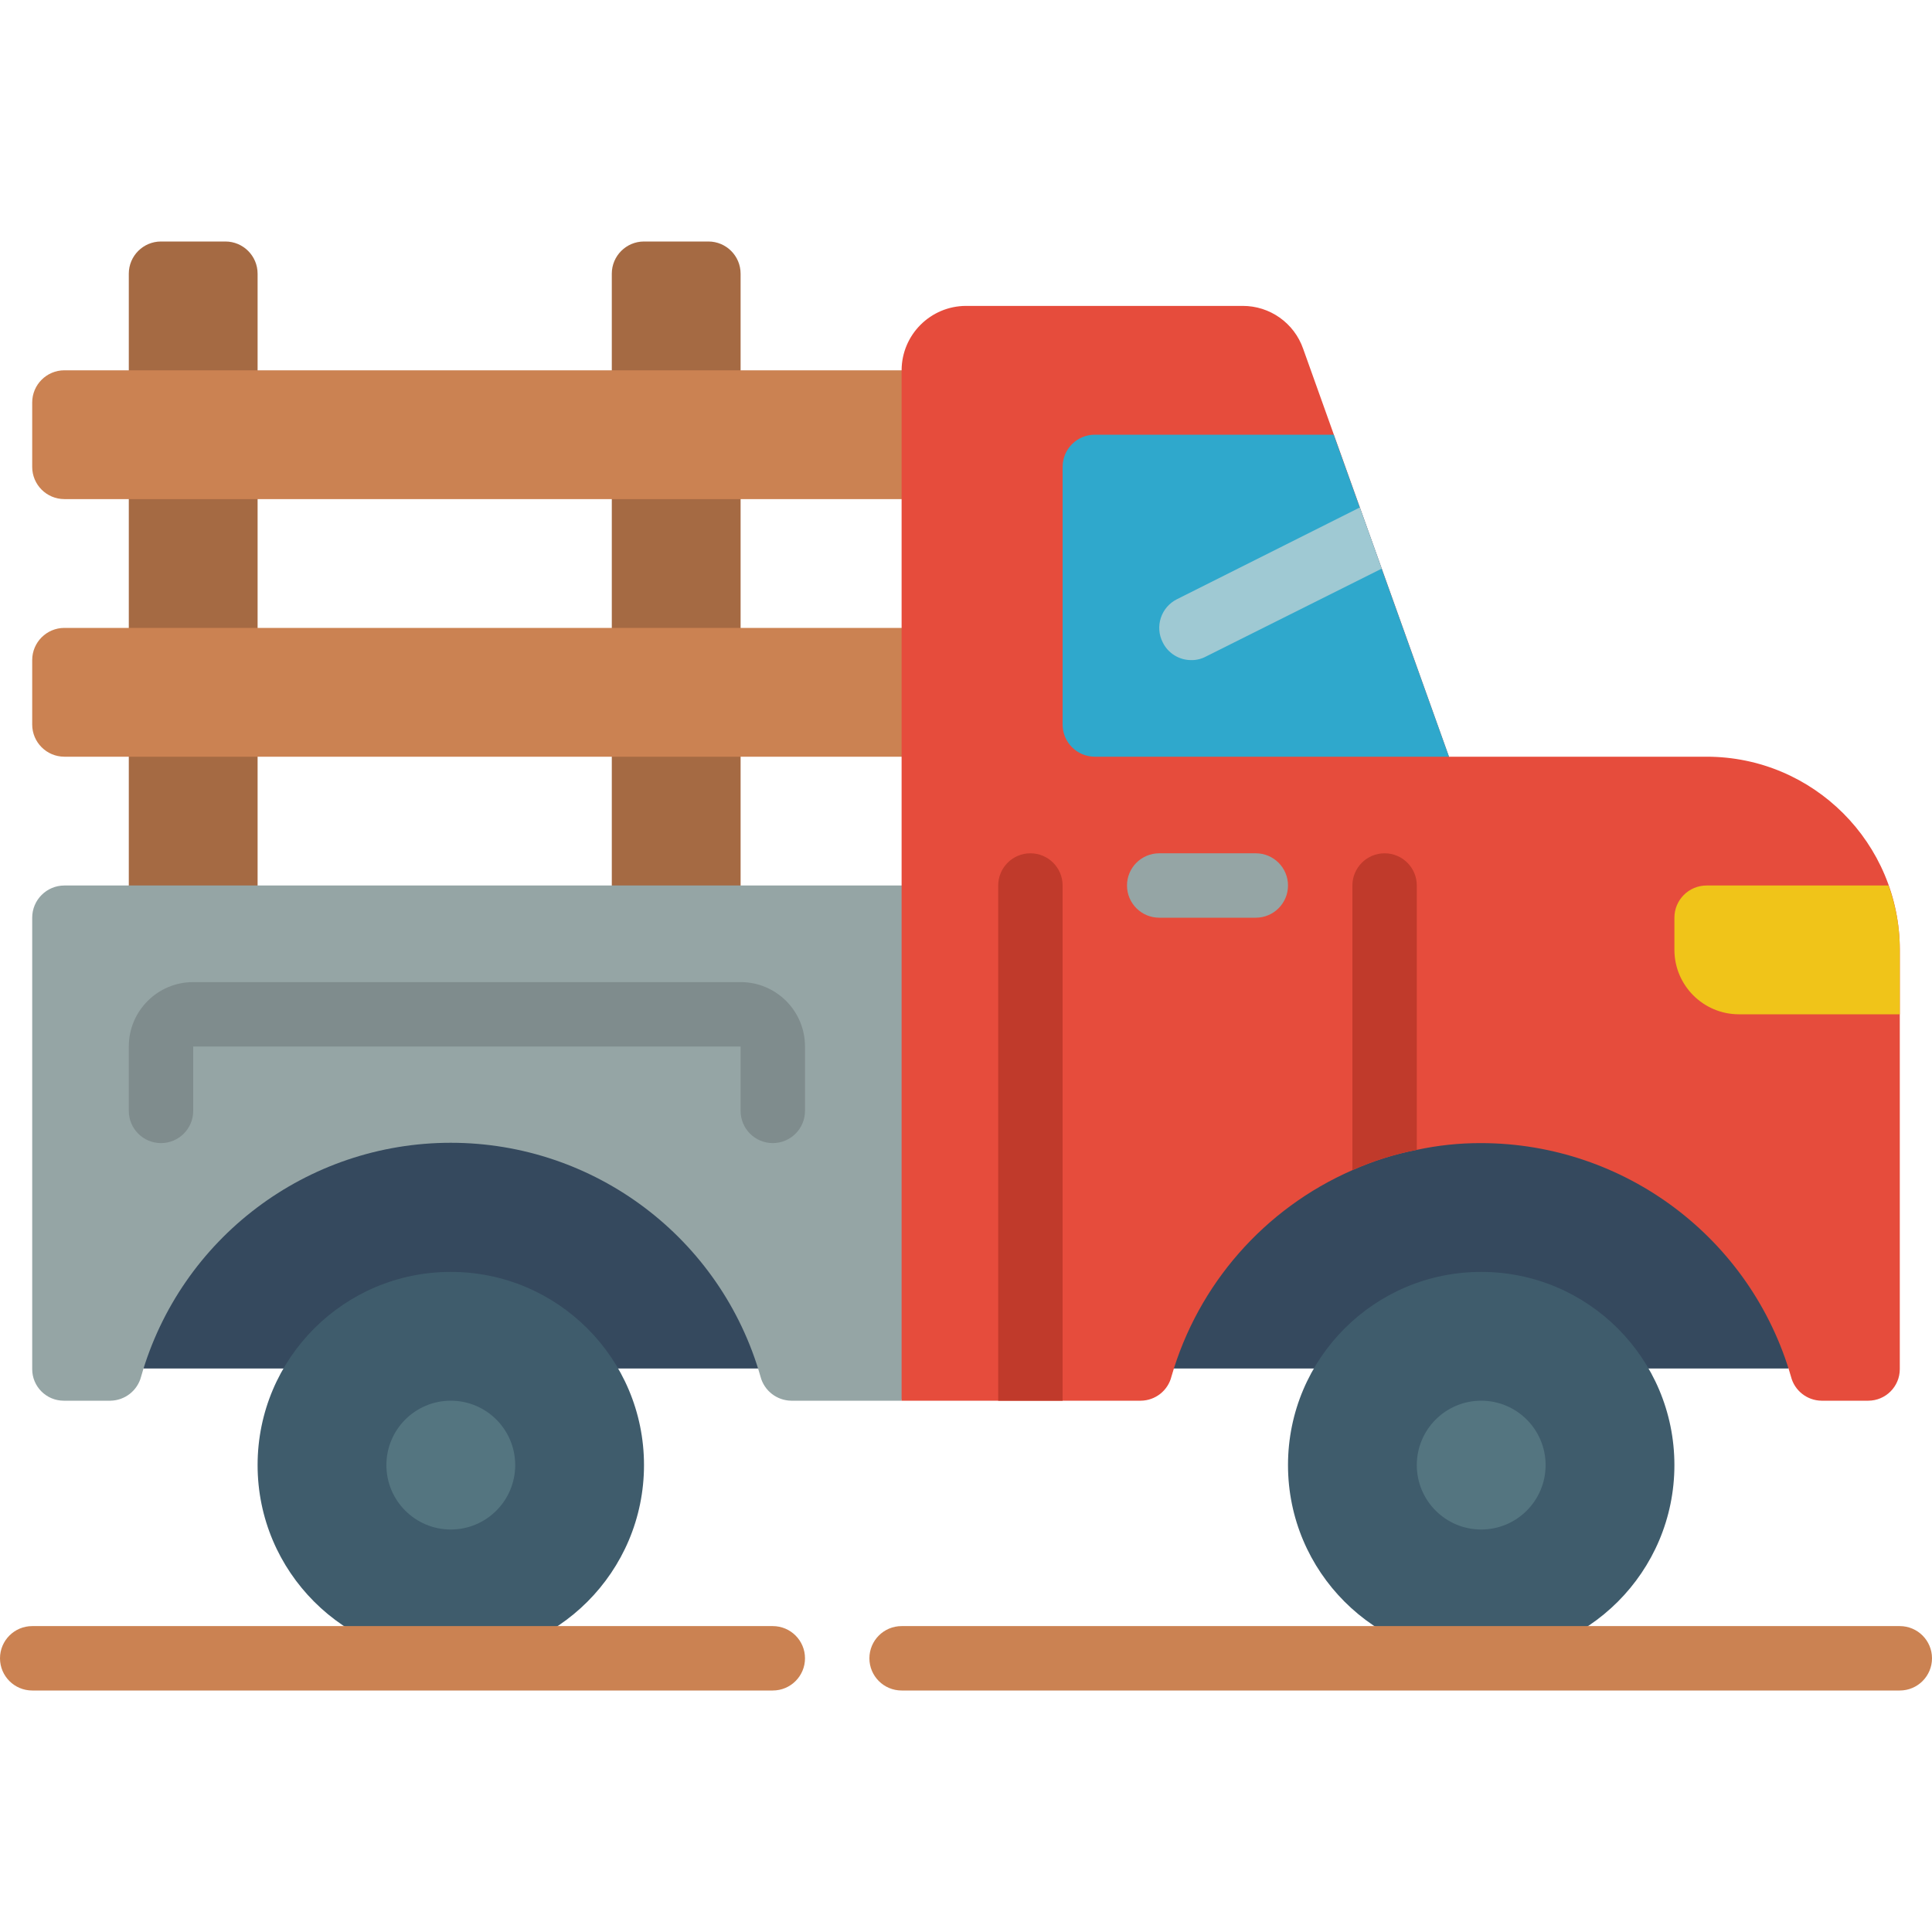 <svg height="512" viewBox="0 0 60 45" width="512" xmlns="http://www.w3.org/2000/svg"><g id="Page-1" fill="none" fill-rule="evenodd"><g id="054---Farm-Truck" fill-rule="nonzero"><g fill="#a56a43"><path id="Rectangle-path" d="m4 15h4v6h-4z"/><path id="Rectangle-path" d="m19 15h4v6h-4z"/><path id="Rectangle-path" d="m4 7h4v6h-4z"/><path id="Rectangle-path" d="m19 7h4v6h-4z"/><path id="Shape" d="m5 0h2c.552 0 1 .448 1 1v4h-4v-4c0-.552.448-1 1-1z"/><path id="Shape" d="m20 0h2c.552 0 1 .448 1 1v4h-4v-4c0-.552.448-1 1-1z"/></g><path id="Shape" d="m2 12h27v4h-27c-.552 0-1-.448-1-1v-2c0-.552.448-1 1-1z" fill="#cb8252"/><path id="Shape" d="m2 4h27v4h-27c-.552 0-1-.448-1-1v-2c0-.552.448-1 1-1z" fill="#cb8252"/><path id="Shape" d="m4.46 27h4.35 10.38 4.35 12.92 4.35 10.38 4.35v8h-4.35-10.38-4.35-12.92-4.35-10.38-4.35z" fill="#35495e"/><circle id="Oval" cx="46" cy="38" fill="#3f5c6c" r="6"/><circle id="Oval" cx="46" cy="38" fill="#547580" r="2"/><circle id="Oval" cx="14" cy="38" fill="#3f5c6c" r="6"/><circle id="Oval" cx="14" cy="38" fill="#547580" r="2"/><path id="Shape" d="m3.43 36c.449-.007.839-.313.952-.748 1.223-4.298 5.149-7.262 9.618-7.262 4.469 0 8.395 2.965 9.618 7.262.113.435.503.741.952.748h3.43l2-16h-28c-.552 0-1 .448-1 1v14.02c0 .541.439.98.98.98z" fill="#95a5a5"/><path id="Shape" d="m24 28c-.552 0-1-.448-1-1v-2h-17v2c0 .552-.448 1-1 1s-1-.448-1-1v-2c0-1.105.895-2 2-2h17c1.105 0 2 .895 2 2v2c0 .552-.448 1-1 1z" fill="#7f8c8d"/><path id="Shape" d="m59 45h-31c-.552 0-1-.448-1-1s.448-1 1-1h31c.552 0 1 .448 1 1s-.448 1-1 1z" fill="#cb8252"/><path id="Shape" d="m24 45h-23c-.552 0-1-.448-1-1s.448-1 1-1h23c.552 0 1 .448 1 1s-.448 1-1 1z" fill="#cb8252"/><path id="Shape" d="m59 22v13.02c-.001.541-.439.979-.98.98h-1.45c-.45-.005-.841-.313-.95-.75-1.236-4.288-5.157-7.243-9.62-7.25-.672-.002-1.343.068-2 .21-.689.132-1.36.344-2 .63-2.733 1.195-4.793 3.544-5.62 6.41-.109.437-.5.745-.95.75h-7.43v-32c.003-1.103.897-1.997 2-2h8.59c.846-.003 1.601.531 1.88 1.33l4.53 12.67h8c3.314 0 6 2.686 6 6z" fill="#e64c3c"/><path id="Shape" d="m45 16h-11c-.552 0-1-.448-1-1v-8c0-.552.448-1 1-1h7.42l.81 2.26.68 1.9z" fill="#2fa8cc"/><path id="Shape" d="m33 20v16h-2v-16c0-.552.448-1 1-1s1 .448 1 1z" fill="#c03a2b"/><path id="Shape" d="m44 20v8.21c-.689.132-1.36.344-2 .63v-8.84c0-.552.448-1 1-1s1 .448 1 1z" fill="#c03a2b"/><path id="Shape" d="m39 21h-3c-.552 0-1-.448-1-1s.448-1 1-1h3c.552 0 1 .448 1 1s-.448 1-1 1z" fill="#95a5a5"/><path id="Shape" d="m42.91 10.16-5.46 2.73c-.138.074-.293.112-.45.11-.378.003-.724-.211-.89-.55-.121-.236-.142-.51-.059-.762s.262-.46.499-.578l5.68-2.85z" fill="#9fc9d3"/><path id="Shape" d="m59 22 0 2h-5c-1.103-.003-1.997-.897-2-2v-1c0-.552.448-1 1-1h5.65c.233.641.352 1.318.35 2z" fill="#f0c419"/></g></g></svg>